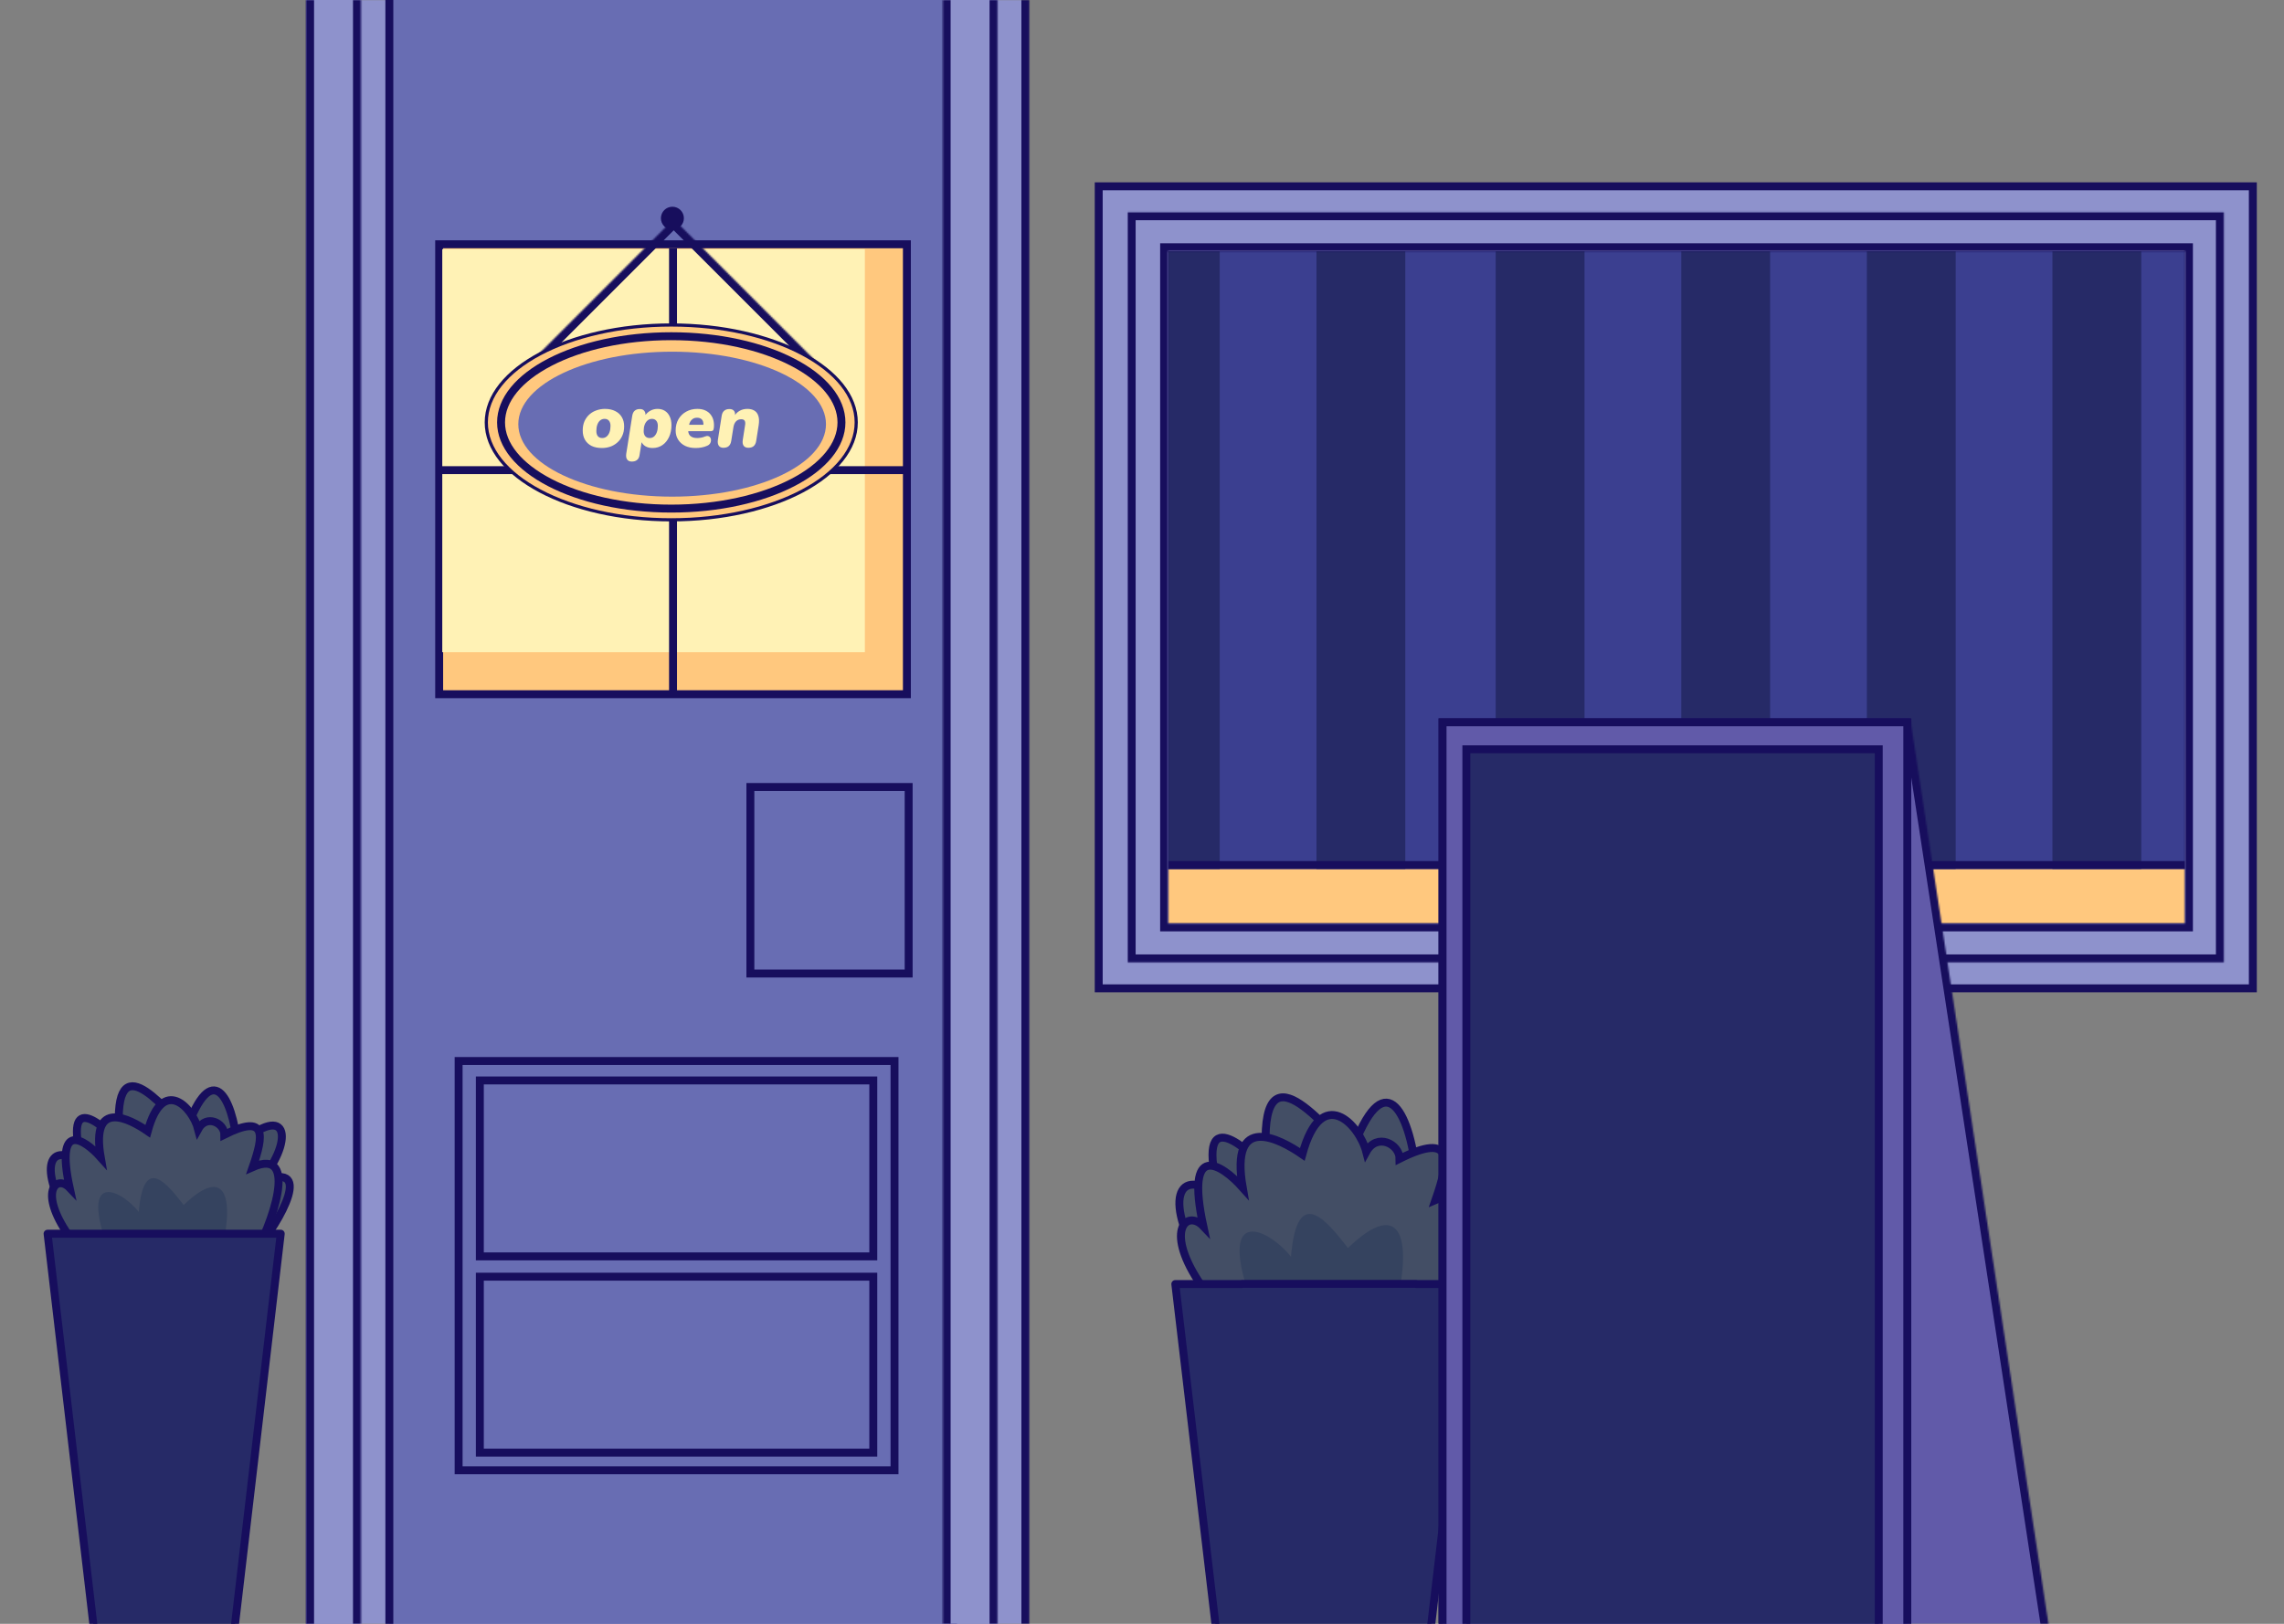 <svg width="1440" height="1024" viewBox="0 0 1440 1024" fill="none" xmlns="http://www.w3.org/2000/svg">
<rect x="0" y="0" width="1440" height="1024" fill="#808080" stroke="none"/>
<g clip-path="url(#clip0_106_4078)">
<mask id="path-1-inside-1_106_4078" fill="white">
<path d="M193 -183C193 -199.569 206.431 -213 223 -213H618.962C635.531 -213 648.962 -199.569 648.962 -183V1117.08C648.962 1133.65 635.531 1147.08 618.962 1147.08H223C206.431 1147.08 193 1133.65 193 1117.08V-183Z"/>
</mask>
<path d="M193 -183C193 -199.569 206.431 -213 223 -213H618.962C635.531 -213 648.962 -199.569 648.962 -183V1117.08C648.962 1133.65 635.531 1147.08 618.962 1147.08H223C206.431 1147.08 193 1133.65 193 1117.08V-183Z" fill="#8E92CC" stroke="#170E5D" stroke-width="10" mask="url(#path-1-inside-1_106_4078)"/>
<rect x="245.472" y="-162.043" width="355.401" height="1306.38" fill="#686DB3" stroke="#170E5D" stroke-width="5"/>
<rect x="276.883" y="154.046" width="294.887" height="283.739" fill="#FFC87E" stroke="#170E5D" stroke-width="5"/>
<rect x="278.841" y="157.121" width="266.443" height="254.18" fill="#FFF2B5"/>
<path d="M278.285 296.473C278.285 296.473 367.294 296.473 424.326 296.473M570.368 296.473C570.368 296.473 481.359 296.473 424.326 296.473M424.326 296.473C424.326 245.97 424.326 156.562 424.326 156.562V436.383" stroke="#170E5D" stroke-width="5"/>
<mask id="path-6-inside-2_106_4078" fill="white">
<path fill-rule="evenodd" clip-rule="evenodd" d="M628.896 -199.371H193V1160.46H227.559V-199.371H594.336V1160.46H628.896V-199.371Z"/>
</mask>
<path fill-rule="evenodd" clip-rule="evenodd" d="M628.896 -199.371H193V1160.46H227.559V-199.371H594.336V1160.46H628.896V-199.371Z" fill="#8E92CC"/>
<path d="M193 -199.371V-204.371H188V-199.371H193ZM628.896 -199.371H633.896V-204.371H628.896V-199.371ZM193 1160.46H188V1165.46H193V1160.46ZM227.559 1160.46V1165.46H232.559V1160.46H227.559ZM227.559 -199.371V-204.371H222.559V-199.371H227.559ZM594.336 -199.371H599.336V-204.371H594.336V-199.371ZM594.336 1160.46H589.336V1165.46H594.336V1160.46ZM628.896 1160.46V1165.46H633.896V1160.46H628.896ZM193 -194.371H628.896V-204.371H193V-194.371ZM198 1160.46V-199.371H188V1160.46H198ZM227.559 1155.46H193V1165.46H227.559V1155.46ZM232.559 1160.46V-199.371H222.559V1160.46H232.559ZM227.559 -194.371H594.336V-204.371H227.559V-194.371ZM589.336 -199.371V1160.46H599.336V-199.371H589.336ZM628.896 1155.46H594.336V1165.46H628.896V1155.46ZM623.896 -199.371V1160.46H633.896V-199.371H623.896Z" fill="#170E5D" mask="url(#path-6-inside-2_106_4078)"/>
<rect x="473.091" y="496.298" width="99.793" height="117.63" fill="#686DB3" stroke="#170E5D" stroke-width="5"/>
<rect x="302.523" y="681.356" width="248.065" height="110.942" stroke="#170E5D" stroke-width="5"/>
<rect x="289.147" y="669.094" width="274.82" height="258.098" stroke="#170E5D" stroke-width="5"/>
<rect x="302.523" y="805.104" width="248.065" height="110.942" stroke="#170E5D" stroke-width="5"/>
<circle cx="423.929" cy="137.613" r="7.246" fill="#170E5D"/>
<mask id="path-13-inside-3_106_4078" fill="white">
<path d="M522.723 236.142L424.751 334.114L326.779 236.142L424.751 138.169L522.723 236.142Z"/>
</mask>
<path d="M424.751 138.169L428.287 134.634L424.751 131.098L421.215 134.634L424.751 138.169ZM330.314 239.677L428.287 141.705L421.215 134.634L323.243 232.606L330.314 239.677ZM421.215 141.705L519.188 239.677L526.259 232.606L428.287 134.634L421.215 141.705Z" fill="#170E5D" mask="url(#path-13-inside-3_106_4078)"/>
<path d="M539.825 266.374C539.825 283.062 527.065 298.406 505.908 309.636C484.795 320.843 455.559 327.804 423.211 327.804C390.863 327.804 361.628 320.843 340.515 309.636C319.358 298.406 306.598 283.062 306.598 266.374C306.598 249.686 319.358 234.343 340.515 223.113C361.628 211.906 390.863 204.944 423.211 204.944C455.559 204.944 484.795 211.906 505.908 223.113C527.065 234.343 539.825 249.686 539.825 266.374Z" fill="#FFC87E" stroke="#170E5D" stroke-width="2"/>
<ellipse cx="423.768" cy="267.49" rx="96.99" ry="45.708" fill="#686DB3"/>
<path d="M530.521 266.375C530.521 280.664 519.284 294.223 499.709 304.358C480.26 314.428 453.218 320.73 423.211 320.73C393.204 320.73 366.162 314.428 346.713 304.358C327.138 294.223 315.901 280.664 315.901 266.375C315.901 252.085 327.138 238.526 346.713 228.391C366.162 218.321 393.204 212.019 423.211 212.019C453.218 212.019 480.26 218.321 499.709 228.391C519.284 238.526 530.521 252.085 530.521 266.375Z" stroke="#170E5D" stroke-width="5"/>
<rect x="692.714" y="117.488" width="727.639" height="505.77" fill="#8E92CC" stroke="#170E5D" stroke-width="5"/>
<rect x="725.147" y="149.921" width="658.053" height="444.681" fill="#FFC87E"/>
<g clip-path="url(#clip1_106_4078)">
<rect x="725" y="150" width="658" height="398" fill="#3B3F90"/>
<path d="M1322 133L1322 565" stroke="#262A67" stroke-width="56"/>
<path d="M1205 133L1205 565" stroke="#262A67" stroke-width="56"/>
<path d="M1088 124L1088 556" stroke="#262A67" stroke-width="56"/>
<path d="M971 124L971 556" stroke="#262A67" stroke-width="56"/>
<path d="M858 124L858 556" stroke="#262A67" stroke-width="56"/>
<path d="M741 124L741 556" stroke="#262A67" stroke-width="56"/>
</g>
<rect x="727.5" y="152.5" width="653" height="393" stroke="#170E5D" stroke-width="5"/>
<mask id="path-29-inside-4_106_4078" fill="white">
<path fill-rule="evenodd" clip-rule="evenodd" d="M1402.08 133.871H710.985V606.876H1402.08V133.871ZM1377.57 158.419H736.442V582.33H1377.57V158.419Z"/>
</mask>
<path fill-rule="evenodd" clip-rule="evenodd" d="M1402.08 133.871H710.985V606.876H1402.08V133.871ZM1377.57 158.419H736.442V582.33H1377.57V158.419Z" fill="#8E92CC"/>
<path d="M710.985 133.871V128.871H705.985V133.871H710.985ZM1402.08 133.871H1407.08V128.871H1402.08V133.871ZM710.985 606.876H705.985V611.876H710.985V606.876ZM1402.08 606.876V611.876H1407.08V606.876H1402.08ZM736.442 158.419V153.419H731.442V158.419H736.442ZM1377.57 158.419H1382.57V153.419H1377.57V158.419ZM736.442 582.33H731.442V587.33H736.442V582.33ZM1377.57 582.33V587.33H1382.57V582.33H1377.57ZM710.985 138.871H1402.08V128.871H710.985V138.871ZM715.985 606.876V133.871H705.985V606.876H715.985ZM1402.08 601.876H710.985V611.876H1402.08V601.876ZM1397.08 133.871V606.876H1407.08V133.871H1397.08ZM736.442 163.419H1377.57V153.419H736.442V163.419ZM741.442 582.33V158.419H731.442V582.33H741.442ZM1377.57 577.33H736.442V587.33H1377.57V577.33ZM1372.57 158.419V582.33H1382.57V158.419H1372.57Z" fill="#170E5D" mask="url(#path-29-inside-4_106_4078)"/>
<path d="M909.45 769.974C956.291 747.879 927.494 800.171 906.688 824.107C864.708 826.316 781.411 834.381 759.758 800.355C732.691 757.822 742.082 733.518 769.148 755.06C751.472 689.88 788.481 726.888 798.976 737.384C790.69 653.424 832.671 708.109 852.004 726.888C872.441 669.995 888.46 699.822 892.879 739.593C935.412 702.032 938.173 737.384 909.45 769.974Z" fill="#434E65" stroke="#170E5D" stroke-width="5"/>
<path d="M905.032 756.717C943.035 739.925 919.945 804.773 905.032 829.078C875.756 845.649 776.329 840.125 755.339 807.536C734.349 774.947 748.71 762.794 758.653 773.289C747.053 719.709 769.699 733.517 783.509 748.984C775.224 701.479 806.709 718.051 821.07 727.994C833.223 683.252 856.975 709.213 861.394 726.337C868.023 714.185 882.384 721.365 882.384 730.755C916.631 713.632 913.87 731.308 905.032 756.717Z" fill="#434E65" stroke="#170E5D" stroke-width="5"/>
<path d="M849.842 787.02C885.194 752.994 890.718 784.259 879.118 827.344C860.156 836.562 814.642 833.103 792.899 831.287C763.071 756.717 799.577 774.316 813.938 792.544C817.805 745.04 837.69 771.554 849.842 787.02Z" fill="#35435F"/>
<path fill-rule="evenodd" clip-rule="evenodd" d="M893 809.636H783V809.745H741L783 1165.81V1167.64H893V1103.75L927.681 809.745H893V809.636Z" fill="#262A67"/>
<path d="M783 809.636H780.5C780.5 808.255 781.619 807.136 783 807.136V809.636ZM893 809.636V807.136C894.381 807.136 895.5 808.255 895.5 809.636H893ZM783 809.745H785.5C785.5 811.126 784.381 812.245 783 812.245V809.745ZM741 809.745L738.517 810.038C738.433 809.329 738.657 808.618 739.131 808.084C739.606 807.55 740.286 807.245 741 807.245V809.745ZM783 1165.81L785.483 1165.51C785.494 1165.61 785.5 1165.71 785.5 1165.81H783ZM783 1167.64V1170.14C781.619 1170.14 780.5 1169.02 780.5 1167.64H783ZM893 1167.64H895.5C895.5 1169.02 894.381 1170.14 893 1170.14V1167.64ZM893 1103.75H890.5C890.5 1103.66 890.506 1103.56 890.517 1103.46L893 1103.75ZM927.681 809.745V807.245C928.395 807.245 929.075 807.55 929.549 808.084C930.024 808.618 930.247 809.329 930.163 810.038L927.681 809.745ZM893 809.745V812.245C891.619 812.245 890.5 811.126 890.5 809.745H893ZM783 807.136H893V812.136H783V807.136ZM780.5 809.745V809.636H785.5V809.745H780.5ZM741 807.245H783V812.245H741V807.245ZM780.517 1166.1L738.517 810.038L743.483 809.452L785.483 1165.51L780.517 1166.1ZM780.5 1167.64V1165.81H785.5V1167.64H780.5ZM893 1170.14H783V1165.14H893V1170.14ZM895.5 1103.75V1167.64H890.5V1103.75H895.5ZM930.163 810.038L895.483 1104.05L890.517 1103.46L925.198 809.452L930.163 810.038ZM893 807.245H927.681V812.245H893V807.245ZM895.5 809.636V809.745H890.5V809.636H895.5Z" fill="#170E5D"/>
<mask id="path-36-inside-5_106_4078" fill="white">
<path d="M907 453H1204.36L1297 1060H907V453Z"/>
</mask>
<path d="M907 453H1204.36L1297 1060H907V453Z" fill="#615AA9" stroke="#170E5D" stroke-width="10" mask="url(#path-36-inside-5_106_4078)"/>
<rect x="909.5" y="455.5" width="293" height="602" fill="#615AA9" stroke="#170E5D" stroke-width="5"/>
<rect x="924.5" y="472.5" width="260" height="602" fill="#262A67" stroke="#170E5D" stroke-width="5"/>
<path d="M162.797 746.47C199.723 729.052 177.021 770.275 160.619 789.145C127.524 790.887 61.858 797.244 44.788 770.42C23.451 736.89 30.853 717.73 52.191 734.713C38.256 683.329 67.432 712.504 75.705 720.778C69.173 654.589 102.268 697.699 117.509 712.504C133.621 667.652 146.249 691.167 149.733 722.52C183.263 692.909 185.44 720.778 162.797 746.47Z" fill="#434E65" stroke="#170E5D" stroke-width="5"/>
<path d="M159.313 736.019C189.273 722.782 171.07 773.904 159.313 793.064C136.234 806.128 57.852 801.773 41.304 776.082C24.757 750.391 36.079 740.81 43.917 749.084C34.773 706.844 52.625 717.73 63.512 729.923C56.98 692.473 81.801 705.537 93.123 713.376C102.704 678.104 121.429 698.57 124.912 712.069C130.138 702.489 141.459 708.15 141.459 715.553C168.458 702.054 166.281 715.988 159.313 736.019Z" fill="#434E65" stroke="#170E5D" stroke-width="5"/>
<path d="M115.805 759.908C143.675 733.084 148.029 757.731 138.885 791.697C123.936 798.964 88.056 796.237 70.915 794.806C47.4 736.019 76.179 749.893 87.501 764.263C90.549 726.814 106.226 747.716 115.805 759.908Z" fill="#35435F"/>
<path fill-rule="evenodd" clip-rule="evenodd" d="M177 778H144H67H63H30L63 1059.74V1060H63.031H144L177 778Z" fill="#262A67"/>
<path d="M177 778V775.5C177.714 775.5 178.393 775.805 178.868 776.338C179.342 776.871 179.566 777.582 179.483 778.291L177 778ZM30 778L27.517 778.291C27.434 777.582 27.658 776.871 28.132 776.338C28.607 775.805 29.286 775.5 30 775.5V778ZM63 1059.74L65.483 1059.45C65.494 1059.54 65.5 1059.64 65.5 1059.74H63ZM63 1060V1062.5C61.619 1062.5 60.5 1061.38 60.5 1060H63ZM144 1060L146.483 1060.29C146.336 1061.55 145.268 1062.5 144 1062.5V1060ZM144 775.5H177V780.5H144V775.5ZM67 775.5H144V780.5H67V775.5ZM63 775.5H67V780.5H63V775.5ZM30 775.5H63V780.5H30V775.5ZM60.517 1060.03L27.517 778.291L32.483 777.709L65.483 1059.45L60.517 1060.03ZM60.5 1060V1059.74H65.5V1060H60.5ZM63.031 1062.5H63V1057.5H63.031V1062.5ZM144 1062.5H63.031V1057.5H144V1062.5ZM179.483 778.291L146.483 1060.29L141.517 1059.71L174.517 777.709L179.483 778.291Z" fill="#170E5D"/>
<path d="M379.536 282.528C376.944 282.528 374.736 282.08 372.912 281.184C371.12 280.256 369.744 278.96 368.784 277.296C367.856 275.632 367.392 273.696 367.392 271.488C367.392 269.216 367.776 267.232 368.544 265.536C369.344 263.84 370.4 262.416 371.712 261.264C373.056 260.112 374.56 259.264 376.224 258.72C377.888 258.144 379.6 257.856 381.36 257.856C383.92 257.856 386.096 258.32 387.888 259.248C389.712 260.144 391.104 261.424 392.064 263.088C393.024 264.72 393.504 266.64 393.504 268.848C393.504 271.152 393.104 273.152 392.304 274.848C391.536 276.544 390.48 277.968 389.136 279.12C387.824 280.272 386.336 281.136 384.672 281.712C383.008 282.256 381.296 282.528 379.536 282.528ZM379.68 276.24C380.768 276.24 381.696 275.92 382.464 275.28C383.264 274.608 383.872 273.696 384.288 272.544C384.704 271.392 384.912 270.08 384.912 268.608C384.912 267.168 384.576 266.064 383.904 265.296C383.264 264.528 382.352 264.144 381.168 264.144C380.112 264.144 379.184 264.464 378.384 265.104C377.616 265.744 377.024 266.64 376.608 267.792C376.192 268.944 375.984 270.272 375.984 271.776C375.984 273.216 376.304 274.32 376.944 275.088C377.616 275.856 378.528 276.24 379.68 276.24ZM398.331 291.072C396.987 291.072 396.011 290.64 395.403 289.776C394.795 288.912 394.603 287.696 394.827 286.128L398.619 262.176C398.843 260.768 399.355 259.712 400.155 259.008C400.955 258.304 402.059 257.952 403.467 257.952C404.811 257.952 405.771 258.4 406.347 259.296C406.955 260.16 407.131 261.376 406.875 262.944L406.635 264.48L406.683 262.08C407.579 260.736 408.715 259.696 410.091 258.96C411.467 258.224 412.971 257.856 414.603 257.856C416.363 257.856 417.899 258.272 419.211 259.104C420.523 259.936 421.531 261.12 422.235 262.656C422.971 264.192 423.339 266.016 423.339 268.128C423.339 270.88 422.843 273.344 421.851 275.52C420.859 277.696 419.467 279.408 417.675 280.656C415.883 281.904 413.787 282.528 411.387 282.528C409.691 282.528 408.203 282.16 406.923 281.424C405.643 280.656 404.731 279.552 404.187 278.112L404.619 278.16L403.227 286.896C403.035 288.304 402.523 289.344 401.691 290.016C400.891 290.72 399.771 291.072 398.331 291.072ZM409.563 276.24C410.651 276.24 411.579 275.92 412.347 275.28C413.115 274.608 413.707 273.696 414.123 272.544C414.539 271.392 414.747 270.08 414.747 268.608C414.747 267.168 414.411 266.064 413.739 265.296C413.099 264.528 412.203 264.144 411.051 264.144C409.963 264.144 409.035 264.48 408.267 265.152C407.499 265.792 406.891 266.688 406.443 267.84C406.027 268.992 405.819 270.304 405.819 271.776C405.819 273.216 406.155 274.32 406.827 275.088C407.499 275.856 408.411 276.24 409.563 276.24ZM438.609 282.528C436.081 282.528 433.873 282.08 431.985 281.184C430.097 280.256 428.625 278.96 427.569 277.296C426.513 275.632 425.985 273.696 425.985 271.488C425.985 268.768 426.577 266.384 427.761 264.336C428.977 262.288 430.609 260.704 432.657 259.584C434.737 258.432 437.041 257.856 439.569 257.856C441.617 257.856 443.345 258.192 444.753 258.864C446.193 259.536 447.329 260.448 448.161 261.6C449.025 262.752 449.601 264.064 449.889 265.536C450.177 266.976 450.225 268.464 450.033 270C449.937 270.8 449.713 271.328 449.361 271.584C449.009 271.808 448.545 271.92 447.969 271.92H432.945L433.521 267.888H444.177L443.409 268.512C443.569 267.52 443.521 266.64 443.265 265.872C443.041 265.104 442.609 264.512 441.969 264.096C441.361 263.648 440.529 263.424 439.473 263.424C438.449 263.424 437.585 263.648 436.881 264.096C436.177 264.544 435.601 265.152 435.153 265.92C434.737 266.688 434.465 267.552 434.337 268.512L434.001 270.384C433.713 272.272 434.065 273.728 435.057 274.752C436.049 275.744 437.553 276.24 439.569 276.24C440.305 276.24 441.121 276.16 442.017 276C442.945 275.84 443.745 275.6 444.417 275.28C445.281 274.928 446.001 274.848 446.577 275.04C447.185 275.232 447.633 275.6 447.921 276.144C448.209 276.656 448.321 277.232 448.257 277.872C448.225 278.512 448.017 279.136 447.633 279.744C447.249 280.32 446.673 280.768 445.905 281.088C444.785 281.6 443.585 281.968 442.305 282.192C441.057 282.416 439.825 282.528 438.609 282.528ZM456.114 282.384C454.77 282.384 453.794 281.952 453.186 281.088C452.578 280.192 452.386 278.96 452.61 277.392L455.01 262.176C455.234 260.768 455.762 259.712 456.594 259.008C457.426 258.304 458.53 257.952 459.906 257.952C461.186 257.952 462.146 258.336 462.786 259.104C463.426 259.872 463.602 261.008 463.314 262.512L462.978 264.432V262.464C463.81 260.96 464.93 259.824 466.338 259.056C467.746 258.256 469.378 257.856 471.234 257.856C472.93 257.856 474.37 258.208 475.554 258.912C476.77 259.616 477.618 260.72 478.098 262.224C478.61 263.728 478.69 265.664 478.338 268.032L476.754 278.112C476.53 279.52 476.002 280.592 475.17 281.328C474.338 282.032 473.218 282.384 471.81 282.384C470.466 282.384 469.474 281.952 468.834 281.088C468.226 280.192 468.05 278.96 468.306 277.392L469.746 268.176C469.97 266.928 469.89 265.984 469.506 265.344C469.122 264.704 468.386 264.384 467.298 264.384C465.986 264.384 464.898 264.832 464.034 265.728C463.202 266.592 462.658 267.824 462.402 269.424L461.01 278.112C460.562 280.96 458.93 282.384 456.114 282.384Z" fill="#FFF2B5"/>
</g>
<defs>
<clipPath id="clip0_106_4078">
<rect width="1440" height="1024" fill="white"/>
</clipPath>
<clipPath id="clip1_106_4078">
<rect x="725" y="150" width="658" height="398" fill="white"/>
</clipPath>
</defs>
</svg>
